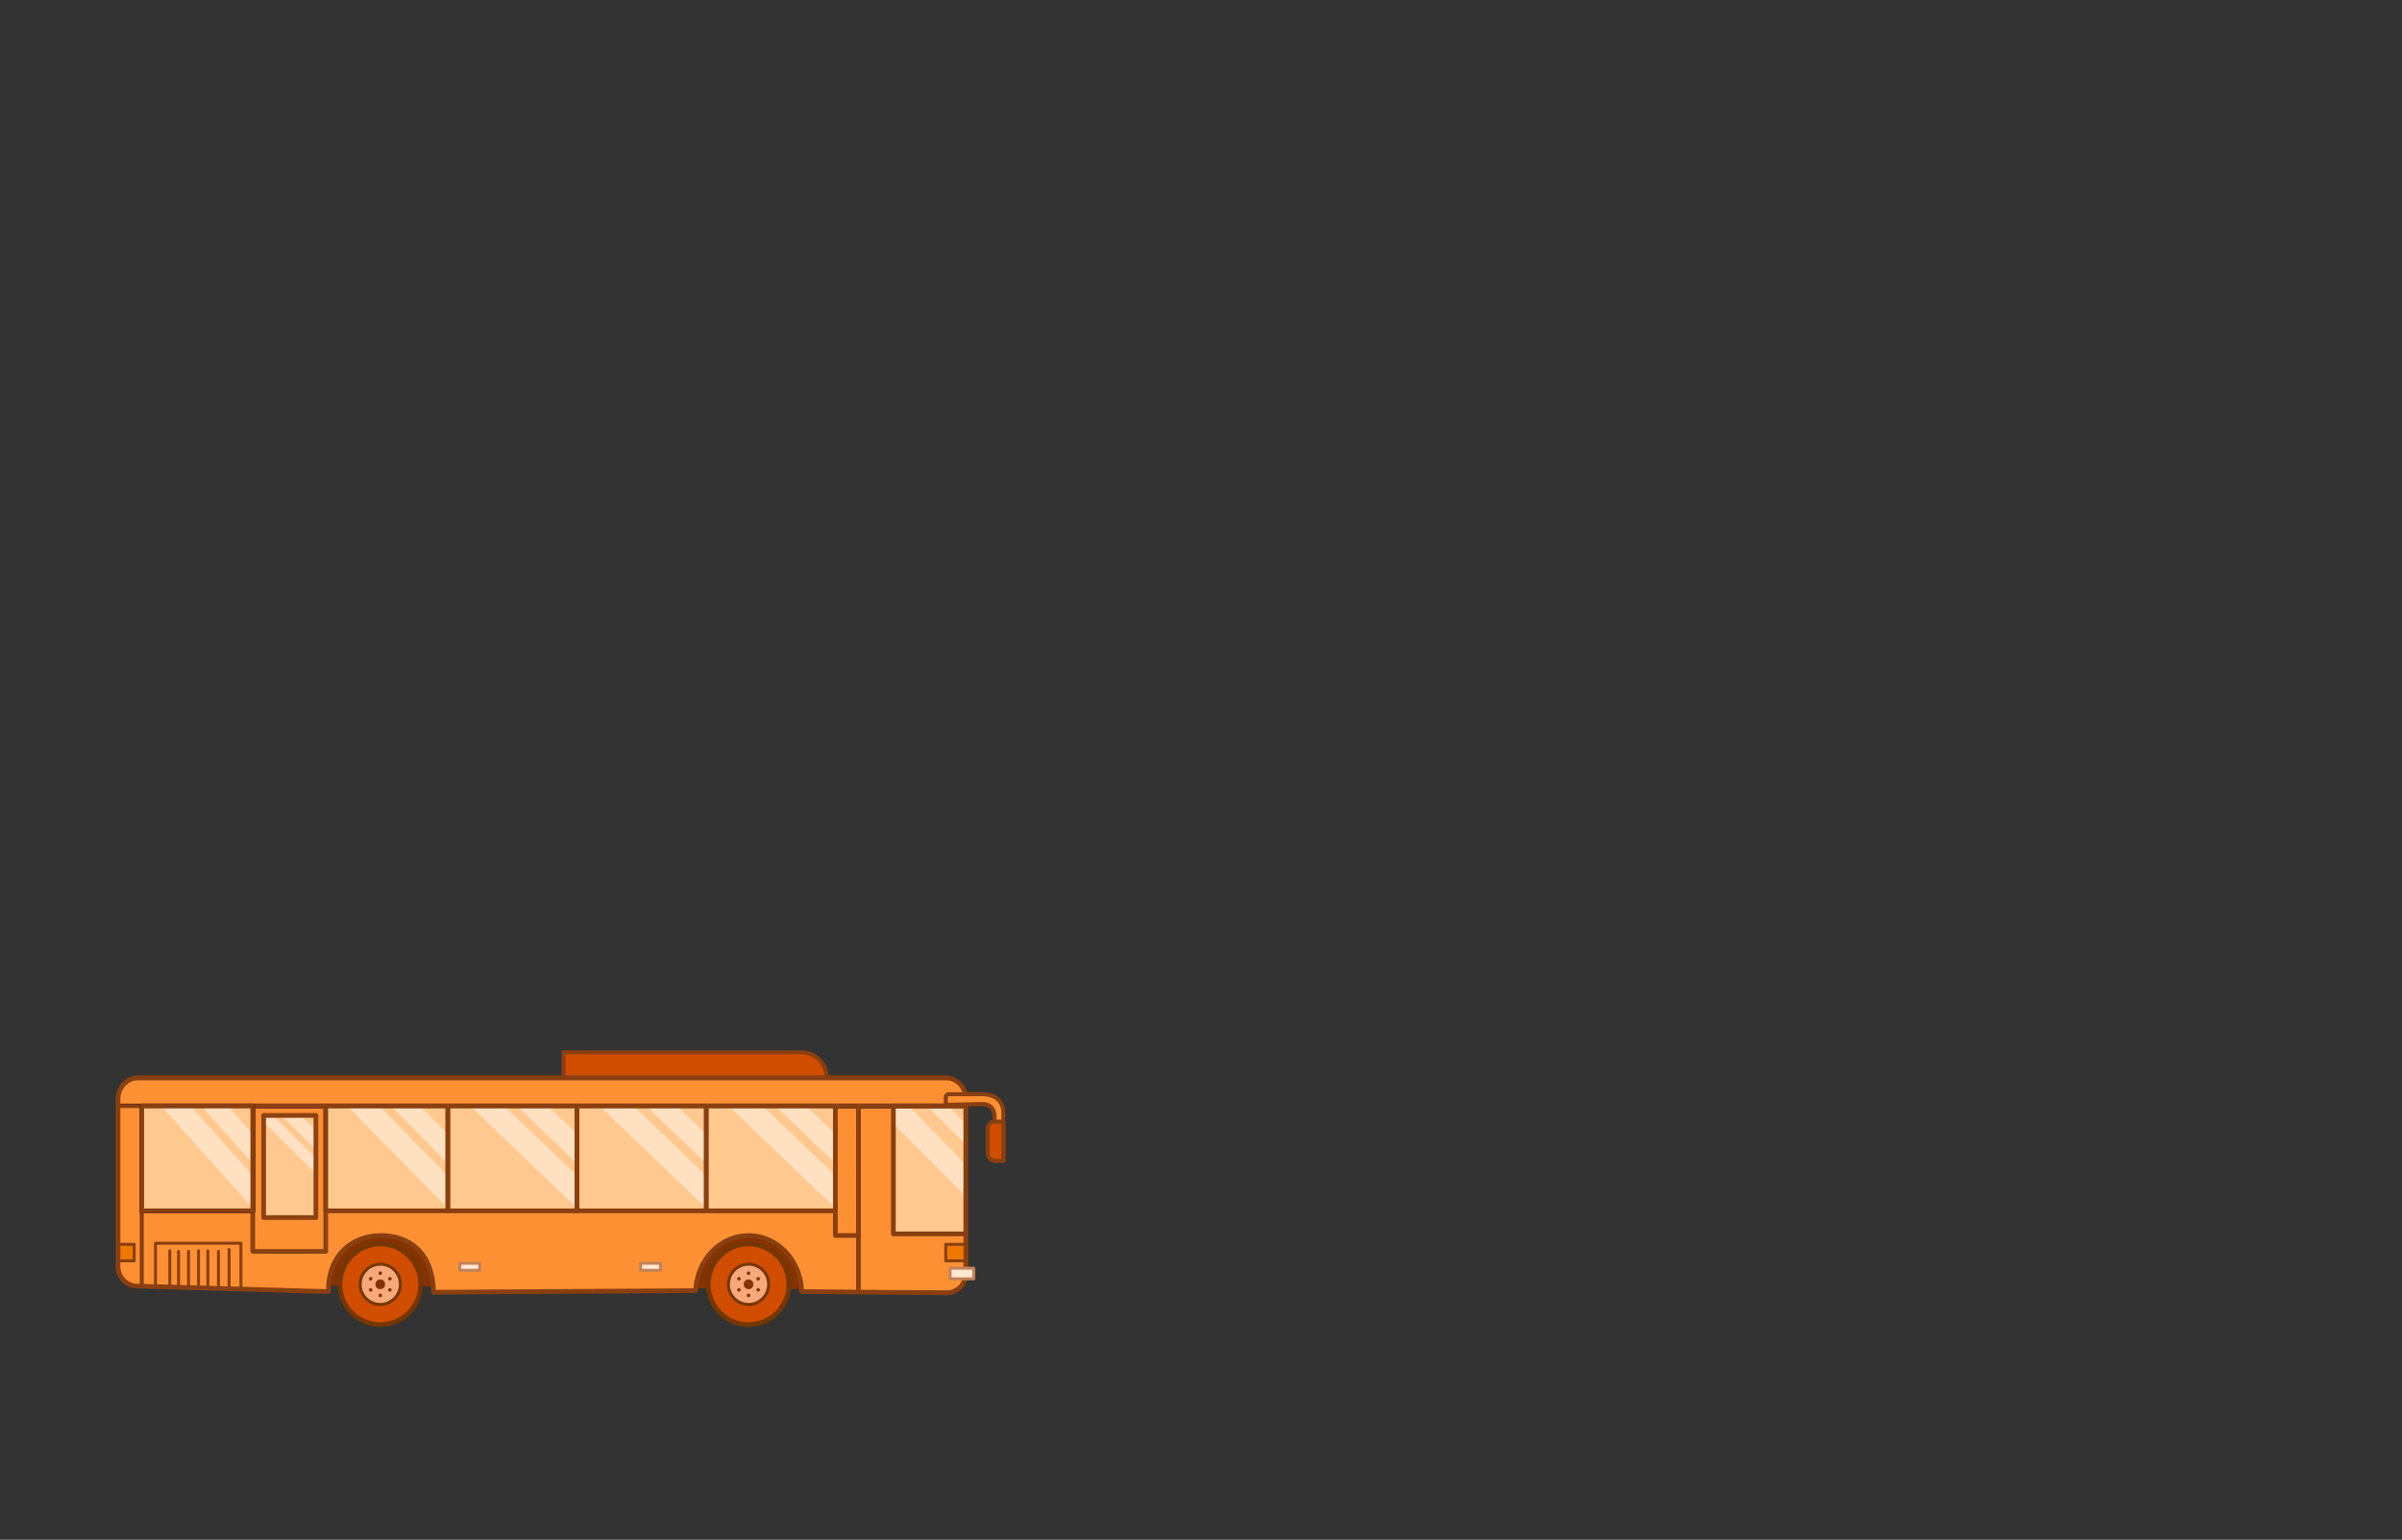<?xml version="1.0" encoding="UTF-8" standalone="no"?><!DOCTYPE svg PUBLIC "-//W3C//DTD SVG 1.1//EN" "http://www.w3.org/Graphics/SVG/1.1/DTD/svg11.dtd"><svg width="100%" height="100%" viewBox="0 0 808 518" version="1.1" xmlns="http://www.w3.org/2000/svg" xmlns:xlink="http://www.w3.org/1999/xlink" xml:space="preserve" xmlns:serif="http://www.serif.com/" style="fill-rule:evenodd;clip-rule:evenodd;stroke-linecap:round;stroke-linejoin:round;stroke-miterlimit:1.5;"><rect x="0" y="0" width="808" height="518" fill="#333333" stroke="none"/><g id="Layer3"></g><g id="Layer4"></g><g id="Layer6"></g><g id="Layer5"></g><g id="Sky"></g><g id="BackBuildings"></g><g id="FrontBuilding"></g><g id="BusStation"></g><g id="Bus"></g><rect id="Artboard1" x="0" y="0" width="807.598" height="518" style="fill:none;"/><g id="Bus1" serif:id="Bus"><path d="M275.926,411.678l-176.898,0l-10.34,20.725l187.238,1.299l0,-22.024Z" style="fill:#853100;"/><path d="M278.08,362.479c0,-2.25 -0.893,-4.408 -2.484,-5.998c-1.591,-1.591 -3.749,-2.485 -5.999,-2.485l-80.036,-0l0,13.325l88.519,0l0,-4.842Z" style="fill:#d14d00;stroke:#893f10;stroke-width:1.36px;"/><path d="M110.495,434.523c0,0 -47.029,-1.355 -64.427,-1.857c-3.548,-0.102 -6.371,-3.007 -6.371,-6.557c-0,-13.07 -0,-42.825 -0,-56.476c-0,-1.879 0.746,-3.681 2.075,-5.01c1.328,-1.329 3.13,-2.075 5.009,-2.075c39.444,-0 231.609,-0 271.052,-0c1.879,-0 3.681,0.746 5.01,2.075c1.328,1.329 2.075,3.131 2.075,5.01c-0,14.019 -0,45.119 -0,58.749c-0,1.75 -0.699,3.428 -1.942,4.66c-1.243,1.231 -2.927,1.916 -4.676,1.9c-14.671,-0.129 -48.636,-0.429 -48.636,-0.429c-0.239,-10.451 -8.136,-18.855 -17.829,-18.855c-9.595,0 -17.431,8.236 -17.819,18.54l-88.198,0.538c-0.237,-13.684 -8.424,-19.078 -17.776,-19.078c-9.253,0 -17.781,6.344 -17.547,18.865Z" style="fill:#fe9034;"/><clipPath id="_clip1"><path d="M110.495,434.523c0,0 -47.029,-1.355 -64.427,-1.857c-3.548,-0.102 -6.371,-3.007 -6.371,-6.557c-0,-13.07 -0,-42.825 -0,-56.476c-0,-1.879 0.746,-3.681 2.075,-5.01c1.328,-1.329 3.13,-2.075 5.009,-2.075c39.444,-0 231.609,-0 271.052,-0c1.879,-0 3.681,0.746 5.01,2.075c1.328,1.329 2.075,3.131 2.075,5.01c-0,14.019 -0,45.119 -0,58.749c-0,1.75 -0.699,3.428 -1.942,4.66c-1.243,1.231 -2.927,1.916 -4.676,1.9c-14.671,-0.129 -48.636,-0.429 -48.636,-0.429c-0.239,-10.451 -8.136,-18.855 -17.829,-18.855c-9.595,0 -17.431,8.236 -17.819,18.54l-88.198,0.538c-0.237,-13.684 -8.424,-19.078 -17.776,-19.078c-9.253,0 -17.781,6.344 -17.547,18.865Z"/></clipPath><g clip-path="url(#_clip1)"><rect x="38.622" y="362.548" width="286.295" height="9.547" style="fill:none;stroke:#000;stroke-width:1.58px;"/><rect x="318.138" y="418.62" width="10.889" height="5.545" style="fill:#ef7900;stroke:#893f10;stroke-width:1px;"/><rect x="300.513" y="372.095" width="27.318" height="43.013" style="fill:#ffc88e;"/><clipPath id="_clip2"><rect x="300.513" y="372.095" width="27.318" height="43.013"/></clipPath><g clip-path="url(#_clip2)"><path d="M312.907,365.541c0.55,1.65 26.814,26.813 26.814,26.813l-3.772,3.772l-30.045,-30.045c-0,-0 6.453,-2.19 7.003,-0.54Z" style="fill:#ffe1c2;"/><path d="M333.945,401.155l-5.156,5.156l-34.216,-34.216l5.619,-5.619l33.753,34.679Z" style="fill:#ffe1c2;"/></g><rect x="300.513" y="372.095" width="27.318" height="43.013" style="fill:none;stroke:#893f10;stroke-width:1.58px;"/><rect x="288.763" y="372.095" width="36.155" height="62.906" style="fill:none;stroke:#893f10;stroke-width:1.58px;"/><rect x="36.366" y="372.095" width="11.316" height="62.906" style="fill:#fe9034;stroke:#893f10;stroke-width:1.36px;"/><rect x="34.252" y="418.62" width="10.889" height="5.545" style="fill:#ef7900;stroke:#893f10;stroke-width:1px;"/><g><rect x="52.298" y="418.255" width="28.745" height="16.746" style="fill:none;stroke:#893f10;stroke-width:1px;"/><path d="M57.124,420.772l0,14.229" style="fill:none;stroke:#893f10;stroke-width:1px;"/><path d="M60.061,420.982l0,14.228" style="fill:none;stroke:#893f10;stroke-width:1px;"/><path d="M63.419,420.982l-0,14.228" style="fill:none;stroke:#893f10;stroke-width:1px;"/><path d="M66.776,420.772l-0,14.229" style="fill:none;stroke:#893f10;stroke-width:1px;"/><path d="M69.923,420.772l-0,14.229" style="fill:none;stroke:#893f10;stroke-width:1px;"/><path d="M73.49,420.982l-0,14.228" style="fill:none;stroke:#893f10;stroke-width:1px;"/><path d="M77.057,420.353l-0,14.228" style="fill:none;stroke:#893f10;stroke-width:1px;"/></g></g><path d="M110.495,434.523c0,0 -47.029,-1.355 -64.427,-1.857c-3.548,-0.102 -6.371,-3.007 -6.371,-6.557c-0,-13.07 -0,-42.825 -0,-56.476c-0,-1.879 0.746,-3.681 2.075,-5.01c1.328,-1.329 3.13,-2.075 5.009,-2.075c39.444,-0 231.609,-0 271.052,-0c1.879,-0 3.681,0.746 5.01,2.075c1.328,1.329 2.075,3.131 2.075,5.01c-0,14.019 -0,45.119 -0,58.749c-0,1.75 -0.699,3.428 -1.942,4.66c-1.243,1.231 -2.927,1.916 -4.676,1.9c-14.671,-0.129 -48.636,-0.429 -48.636,-0.429c-0.239,-10.451 -8.136,-18.855 -17.829,-18.855c-9.595,0 -17.431,8.236 -17.819,18.54l-88.198,0.538c-0.237,-13.684 -8.424,-19.078 -17.776,-19.078c-9.253,0 -17.781,6.344 -17.547,18.865Z" style="fill:none;stroke:#893f10;stroke-width:1.58px;"/><g><path d="M319.115,368.112c-0.54,0.002 -0.977,0.441 -0.977,0.981c-0,0.498 -0,1.104 -0,1.606c-0,0.264 0.106,0.517 0.295,0.701c0.189,0.185 0.444,0.285 0.708,0.279c2.877,-0.068 10.948,-0.258 10.948,-0.258c-0,0 4.47,-0.619 4.47,4.45l0,14.643l2.964,0l0,-16.333c0,-0 0.282,-6.083 -7.265,-6.083c-5.501,0 -9.421,0.009 -11.143,0.014Z" style="fill:#fe9034;stroke:#893f10;stroke-width:1.36px;"/><path d="M337.525,377.329l-2.888,-0c-1.31,-0 -2.373,1.062 -2.373,2.373c0,2.388 0,6.051 0,8.439c0,1.311 1.063,2.373 2.373,2.373c1.395,0 2.888,0 2.888,0l-0,-13.185Z" style="fill:#d14d00;stroke:#893f10;stroke-width:1.36px;"/></g><rect x="215.492" y="424.981" width="6.688" height="2.376" style="fill:#ffe8d0;stroke:#c28259;stroke-width:1px;"/><rect x="154.682" y="424.981" width="6.688" height="2.376" style="fill:#ffe8d0;stroke:#c28259;stroke-width:1px;"/><rect x="85.03" y="372.095" width="24.549" height="48.888" style="fill:none;stroke:#8d4211;stroke-width:1.58px;"/><rect x="88.689" y="375.255" width="17.57" height="34.364" style="fill:#ffc88e;"/><clipPath id="_clip3"><rect x="88.689" y="375.255" width="17.57" height="34.364"/></clipPath><g clip-path="url(#_clip3)"><path d="M98.009,372.095l14.052,14.052l-3.228,3.227l-17.015,-17.015l6.191,-0.264Z" style="fill:#ffe1c2;"/><path d="M88.689,372.095l21.22,21.219l-2.652,2.652l-20.456,-20.455l1.888,-3.416Z" style="fill:#ffe1c2;"/></g><rect x="88.689" y="375.255" width="17.57" height="34.364" style="fill:none;stroke:#8d4211;stroke-width:1.58px;"/><rect x="281" y="372.095" width="7.763" height="43.563" style="fill:none;stroke:#893f10;stroke-width:1.58px;"/><rect x="47.682" y="372.095" width="37.348" height="35.249" style="fill:none;stroke:#000;stroke-width:1.58px;"/><rect x="240.996" y="372.095" width="40.004" height="35.249" style="fill:#ffc88e;"/><clipPath id="_clip4"><rect x="240.996" y="372.095" width="40.004" height="35.249"/></clipPath><g clip-path="url(#_clip4)"><path d="M264.386,367.321l-31.293,31.294l3.177,13.147l38.395,-41.145l-10.279,-3.296Z" style="fill:#fff4e8;"/><path d="M256.785,369.791l-19.136,19.135l-1.152,-1.231l18.948,-18.948l1.34,1.044Z" style="fill:#fff4e8;"/><path d="M252.898,369.991c0,0 -16.319,16.32 -15.726,15.727c0.593,-0.594 -8.079,-8.079 -8.079,-8.079l14.022,-14.022l9.783,6.374Z" style="fill:#ffebd6;"/></g><rect x="240.996" y="372.095" width="40.004" height="35.249" style="fill:none;stroke:#dd6c1f;stroke-width:1.58px;"/><g id="Windows"><rect x="237.535" y="372.095" width="43.465" height="35.249" style="fill:#ffc88e;"/><clipPath id="_clip5"><rect x="237.535" y="372.095" width="43.465" height="35.249"/></clipPath><g clip-path="url(#_clip5)"><path d="M266.191,367.293l22.572,21.646l-5.177,4.937l-25.596,-24.547l8.201,-2.036Z" style="fill:#ffe1c2;"/><path d="M242.289,369.332l42.988,41.225l4.754,-6.375l-38.437,-36.861l-9.305,2.011Z" style="fill:#ffe1c2;"/></g><rect x="237.535" y="372.095" width="43.465" height="35.249" style="fill:none;stroke:#893f10;stroke-width:1.58px;"/><rect x="194.07" y="372.095" width="43.465" height="35.249" style="fill:#ffc88e;"/><clipPath id="_clip6"><rect x="194.07" y="372.095" width="43.465" height="35.249"/></clipPath><g clip-path="url(#_clip6)"><path d="M222.726,367.293l22.572,21.646l-5.176,4.937l-25.597,-24.547l8.201,-2.036Z" style="fill:#ffe1c2;"/><path d="M198.824,369.332l42.988,41.225l4.754,-6.375l-38.437,-36.861l-9.305,2.011Z" style="fill:#ffe1c2;"/></g><rect x="194.07" y="372.095" width="43.465" height="35.249" style="fill:none;stroke:#893f10;stroke-width:1.58px;"/><rect x="150.606" y="372.095" width="43.465" height="35.249" style="fill:#ffc88e;"/><clipPath id="_clip7"><rect x="150.606" y="372.095" width="43.465" height="35.249"/></clipPath><g clip-path="url(#_clip7)"><path d="M179.262,367.293l22.572,21.646l-5.177,4.937l-25.597,-24.547l8.202,-2.036Z" style="fill:#ffe1c2;"/><path d="M155.36,369.332l42.987,41.225l4.754,-6.375l-38.437,-36.861l-9.304,2.011Z" style="fill:#ffe1c2;"/></g><rect x="150.606" y="372.095" width="43.465" height="35.249" style="fill:none;stroke:#893f10;stroke-width:1.58px;"/><rect x="109.579" y="372.095" width="41.027" height="35.249" style="fill:#ffc88e;"/><clipPath id="_clip8"><rect x="109.579" y="372.095" width="41.027" height="35.249"/></clipPath><g clip-path="url(#_clip8)"><path d="M136.627,367.293l21.307,21.646l-4.887,4.937l-24.161,-24.547l7.741,-2.036Z" style="fill:#ffe1c2;"/><path d="M114.066,369.332l40.577,41.225l4.487,-6.375l-36.281,-36.861l-8.783,2.011Z" style="fill:#ffe1c2;"/></g><rect x="109.579" y="372.095" width="41.027" height="35.249" style="fill:none;stroke:#893f10;stroke-width:1.58px;"/><rect x="47.682" y="372.095" width="37.348" height="35.249" style="fill:#ffc88e;"/><clipPath id="_clip9"><rect x="47.682" y="372.095" width="37.348" height="35.249"/></clipPath><g clip-path="url(#_clip9)"><path d="M72.305,367.293l19.395,21.646l-4.448,4.937l-21.994,-24.547l7.047,-2.036Z" style="fill:#ffe1c2;"/><path d="M51.767,369.332l36.938,41.225l4.085,-6.375l-33.028,-36.861l-7.995,2.011Z" style="fill:#ffe1c2;"/></g><rect x="47.682" y="372.095" width="37.348" height="35.249" style="fill:none;stroke:#893f10;stroke-width:1.58px;"/></g><rect x="319.594" y="426.646" width="7.975" height="3.573" style="fill:#ffe8d0;stroke:#c28259;stroke-width:1px;"/><g id="Wheel"><circle cx="251.801" cy="432.069" r="13.563" style="fill:#d14d00;stroke:#763600;stroke-width:1.58px;"/><ellipse cx="251.801" cy="432.069" rx="6.769" ry="6.772" style="fill:#f7a97b;stroke:#763600;stroke-width:1px;"/><ellipse cx="251.801" cy="432.069" rx="1.62" ry="1.633" style="fill:#853100;"/><ellipse cx="251.801" cy="428.329" rx="0.599" ry="0.604" style="fill:#853100;"/><path d="M248.04,429.897c0.165,-0.286 0.534,-0.384 0.822,-0.217c0.289,0.167 0.389,0.535 0.224,0.821c-0.166,0.287 -0.534,0.384 -0.823,0.217c-0.289,-0.167 -0.389,-0.534 -0.223,-0.821Z" style="fill:#853100;"/><path d="M248.04,434.241c-0.166,-0.287 -0.066,-0.654 0.223,-0.821c0.289,-0.167 0.657,-0.07 0.823,0.217c0.165,0.286 0.065,0.654 -0.224,0.821c-0.288,0.167 -0.657,0.069 -0.822,-0.217Z" style="fill:#853100;"/><ellipse cx="251.801" cy="435.809" rx="0.599" ry="0.604" style="fill:#853100;"/><path d="M255.563,434.241c-0.165,0.286 -0.534,0.384 -0.822,0.217c-0.289,-0.167 -0.389,-0.535 -0.224,-0.821c0.166,-0.287 0.534,-0.384 0.823,-0.217c0.289,0.167 0.389,0.534 0.223,0.821Z" style="fill:#853100;"/><path d="M255.563,429.897c0.166,0.287 0.066,0.654 -0.223,0.821c-0.289,0.167 -0.657,0.07 -0.823,-0.217c-0.165,-0.286 -0.065,-0.654 0.224,-0.821c0.288,-0.167 0.657,-0.069 0.822,0.217Z" style="fill:#853100;"/></g><g id="Wheel1" serif:id="Wheel"><circle cx="127.925" cy="432.069" r="13.563" style="fill:#d14d00;stroke:#763600;stroke-width:1.58px;"/><ellipse cx="127.925" cy="432.069" rx="6.769" ry="6.772" style="fill:#f7a97b;stroke:#763600;stroke-width:1px;"/><ellipse cx="127.925" cy="432.069" rx="1.62" ry="1.633" style="fill:#853100;"/><ellipse cx="127.925" cy="428.329" rx="0.599" ry="0.604" style="fill:#853100;"/><path d="M124.163,429.897c0.166,-0.286 0.534,-0.384 0.823,-0.217c0.289,0.167 0.389,0.535 0.223,0.821c-0.165,0.287 -0.534,0.384 -0.822,0.217c-0.289,-0.167 -0.389,-0.534 -0.224,-0.821Z" style="fill:#853100;"/><path d="M124.163,434.241c-0.165,-0.287 -0.065,-0.654 0.224,-0.821c0.288,-0.167 0.657,-0.07 0.822,0.217c0.166,0.286 0.066,0.654 -0.223,0.821c-0.289,0.167 -0.657,0.069 -0.823,-0.217Z" style="fill:#853100;"/><ellipse cx="127.925" cy="435.809" rx="0.599" ry="0.604" style="fill:#853100;"/><path d="M131.687,434.241c-0.165,0.286 -0.534,0.384 -0.823,0.217c-0.288,-0.167 -0.389,-0.535 -0.223,-0.821c0.165,-0.287 0.534,-0.384 0.823,-0.217c0.288,0.167 0.388,0.534 0.223,0.821Z" style="fill:#853100;"/><path d="M131.687,429.897c0.165,0.287 0.065,0.654 -0.223,0.821c-0.289,0.167 -0.658,0.07 -0.823,-0.217c-0.166,-0.286 -0.065,-0.654 0.223,-0.821c0.289,-0.167 0.658,-0.069 0.823,0.217Z" style="fill:#853100;"/></g></g><g id="References"></g></svg>